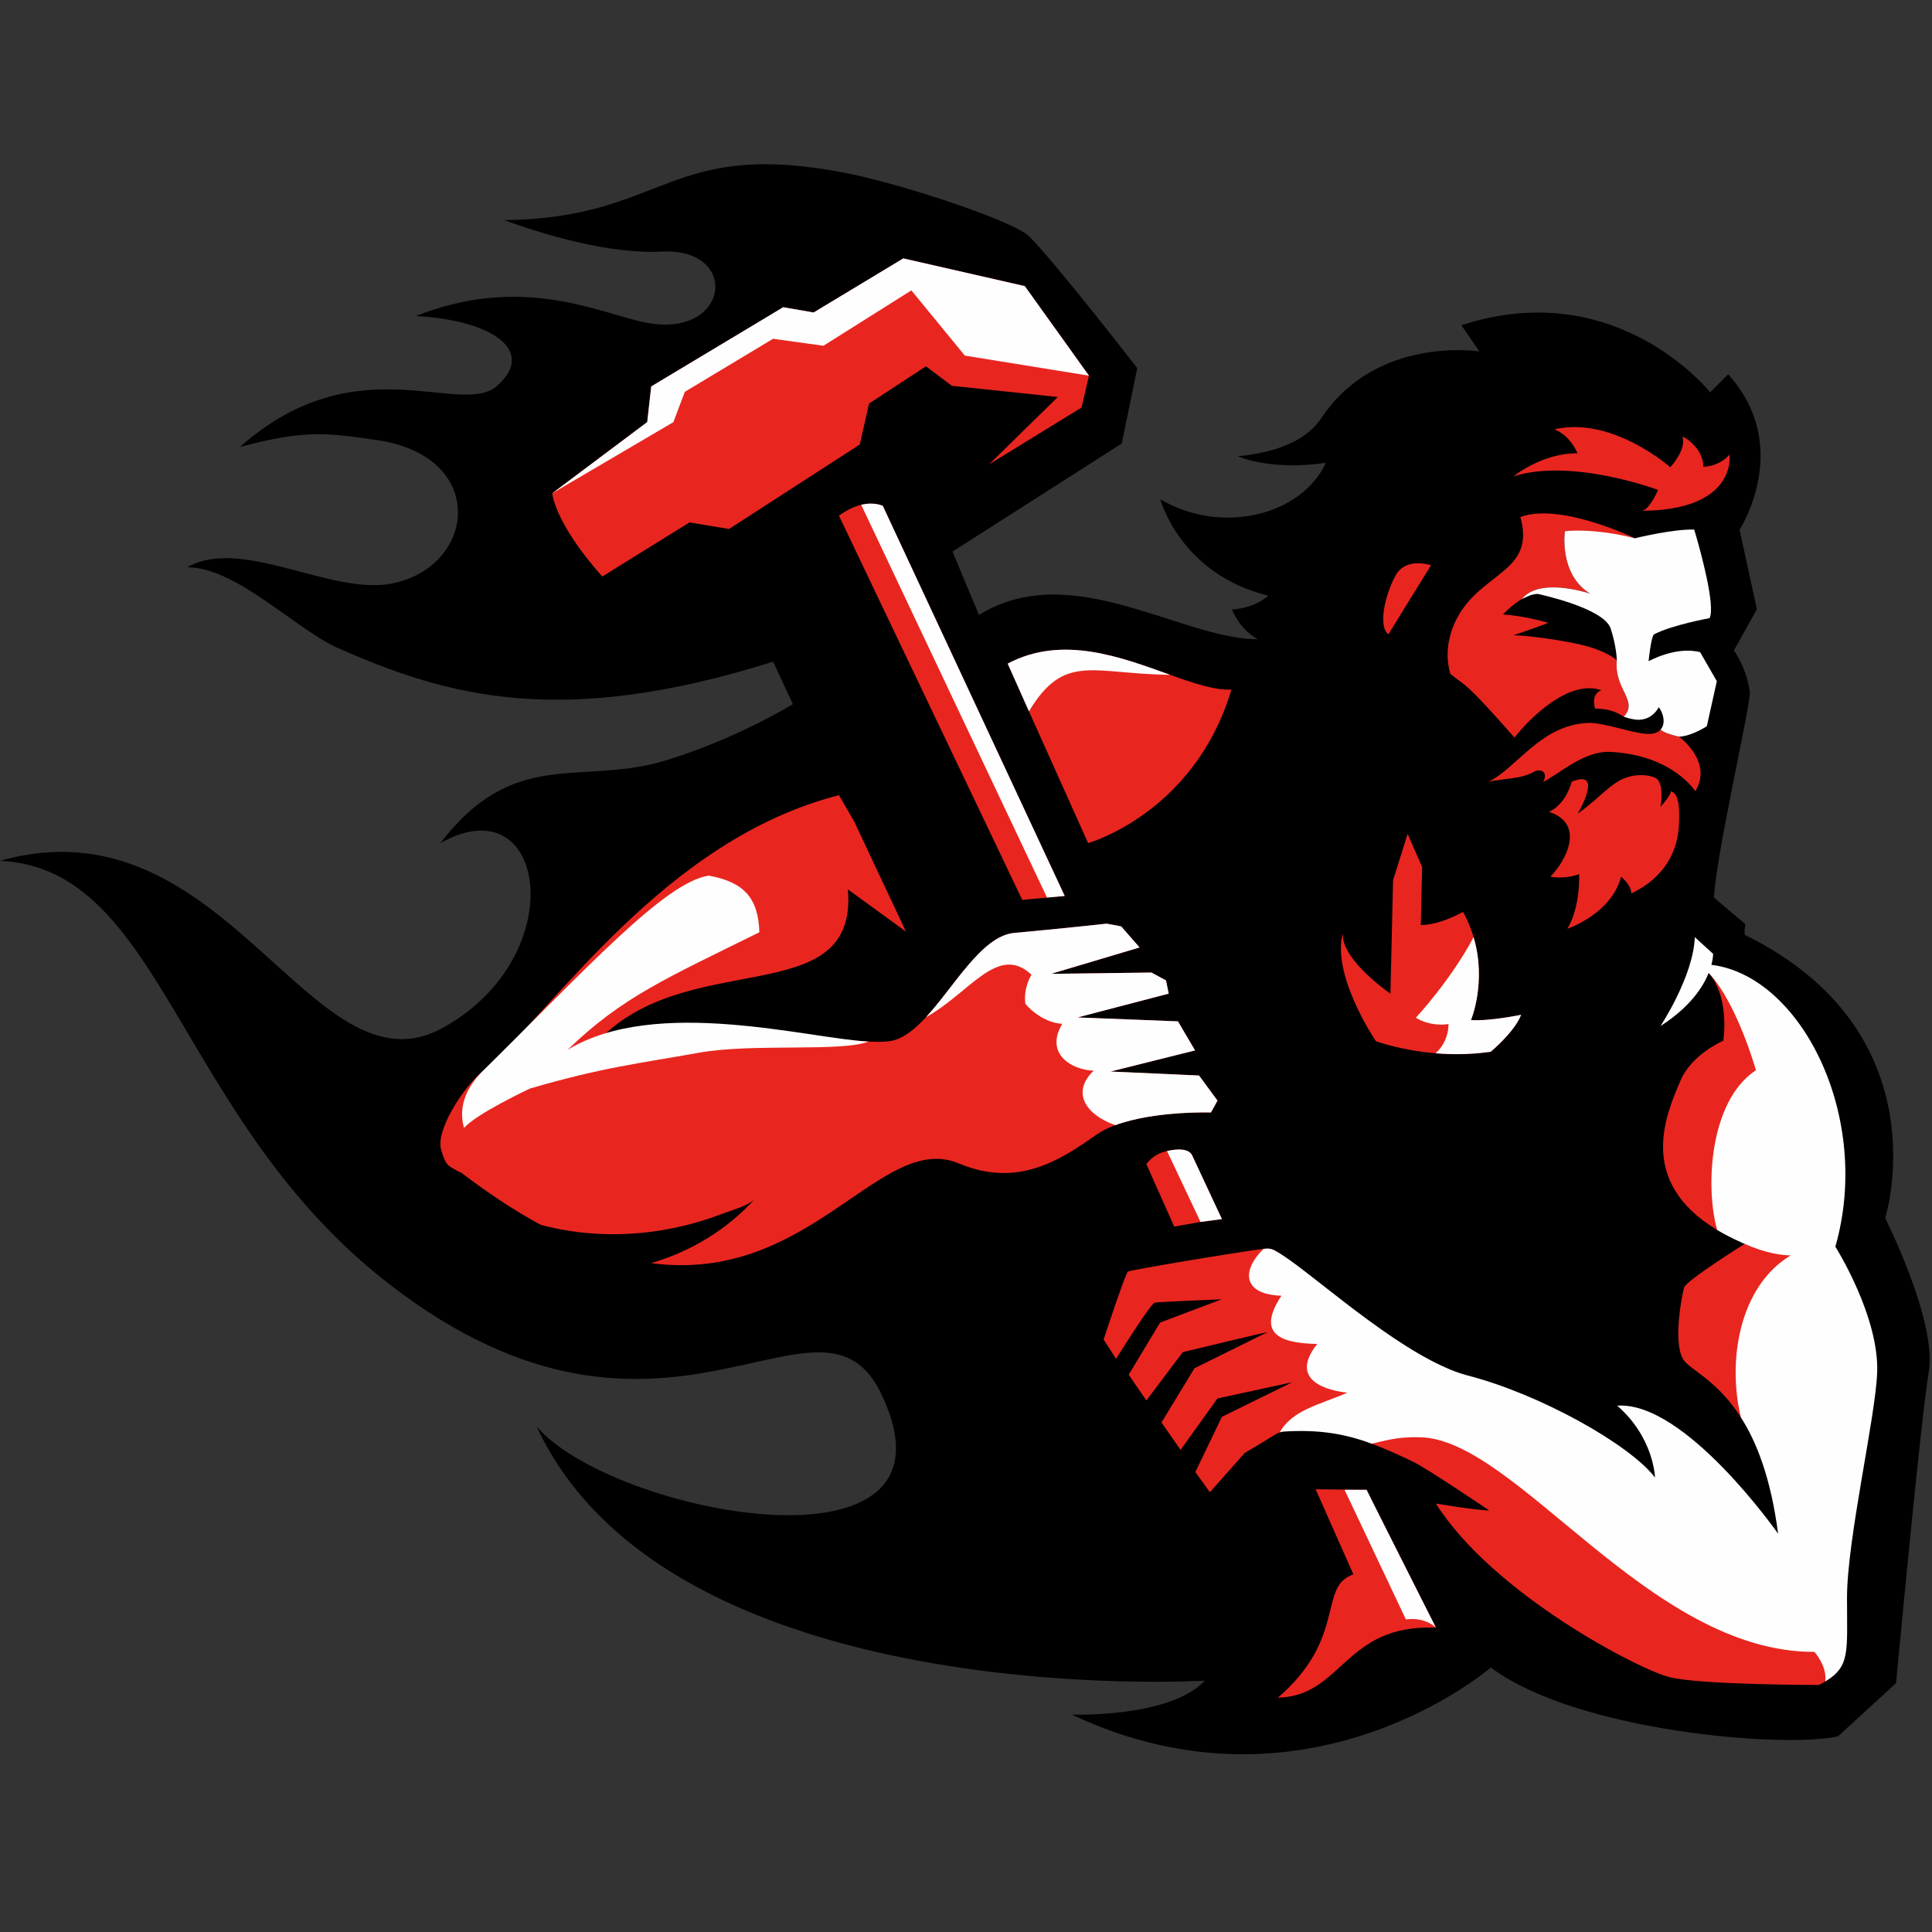 <?xml version="1.0" encoding="UTF-8"?>
<svg width="200px" height="200px" viewBox="0 0 200 200" version="1.1" xmlns="http://www.w3.org/2000/svg" xmlns:xlink="http://www.w3.org/1999/xlink">
    <rect x="0" y="0" width="200" height="200" fill="#333333" stroke="none"/>
    <!-- Generator: Sketch 54.1 (76490) - https://sketchapp.com -->
    <title>california-pa</title>
    <desc>Created with Sketch.</desc>
    <g id="california-pa" stroke="none" stroke-width="1" fill="none" fill-rule="evenodd">
        <g id="california-pa_BGL">
            <g id="Group-50" transform="translate(0, 17)">
                <path d="M80.028,51.496 L82.079,55.895 C82.079,55.895 76.209,59.507 68.869,61.735 C60.172,64.376 53.234,60.267 45.59,70.281 C56.619,64.016 59.308,82.041 45.774,89.435 C32.239,96.829 23.32,65.469 -0,72.115 C16.919,72.866 18.287,98.955 40.385,116.002 C68.869,137.976 84.839,113.969 91.224,127.291 C100.69,147.042 63.325,139.789 55.548,130.664 C69.333,160.366 124.725,156.982 124.725,156.982 C121.091,160.866 110.94,160.491 110.94,160.491 C135.377,172.02 154.329,155.62 154.329,155.62 C163.132,162.222 184.54,164.006 190.267,162.748 L196.283,157.233 C196.283,157.233 198.789,130.289 199.666,125.025 C200.544,119.763 195.155,109.11 195.155,109.11 C195.155,109.11 201.188,89.903 180.668,79.802 C180.487,79.711 180.686,78.675 180.686,78.675 L177.427,75.917 C177.677,71.406 180.915,57.421 181.159,54.753 C180.803,52.04 179.49,50.335 179.49,50.335 L181.871,46.075 L180.083,37.848 C180.083,37.848 185.674,29.206 178.897,21.752 L177.033,23.616 C177.033,23.616 167.376,11.418 151.281,16.669 L153.145,19.38 C153.145,19.38 142.546,17.695 136.82,26.231 C135.816,27.729 133.704,29.681 128.139,30.237 C128.139,30.237 131.504,31.765 137.258,30.906 C134.69,36.441 126.335,38.389 120.116,34.679 C120.116,34.679 122.17,42.44 131.3,44.664 C131.3,44.664 129.931,45.977 127.533,46.091 C127.533,46.091 128.333,48.203 130.216,49.173 C122.227,49.173 110.929,40.728 101.342,46.662 L98.603,40.1 L116.121,28.916 L117.728,21.111 C117.728,21.111 109.301,10.227 106.56,7.485 C104.95,5.877 93.552,2.13 88.014,1.005 C69.048,-2.846 69.138,5.598 52.192,5.788 C59.987,8.615 65.313,9.209 68.504,9.046 C76.84,8.618 75.497,18.461 66.352,16.291 C61.511,15.141 53.696,11.481 43.044,15.719 C50.952,16.126 55.547,19.325 51.47,22.934 C47.677,26.29 36.924,18.52 24.832,29.277 C31.719,27.406 34.111,27.862 38.967,28.551 C50.564,30.196 49.327,41.649 40.598,43.399 C34.255,44.671 25.013,38.498 19.396,41.725 C24.47,41.725 30.611,48.149 34.991,50.087 C46.419,55.139 58.139,58.391 80.028,51.496" id="Fill-1" fill="#000000"></path>
                <g id="Group" transform="translate(45.588, 9.75)" fill="#E8261F">
                    <path d="M123.656,28.969 C123.656,28.969 115.94,25.227 111.802,26.773 C113.369,32.406 108,32.402 105.363,37.02 C104.874,37.881 103.745,40.256 104.551,43.008 C106.431,44.529 105.924,43.638 111.199,49.607 C111.857,48.733 113.43,46.987 115.289,45.785 C116.029,45.3 116.807,44.91 117.597,44.687 C118.468,44.444 119.345,44.409 120.18,44.704 C119.005,45.179 119.548,46.614 119.548,46.614 C121.073,46.58 121.973,47.099 122.503,47.446 C124.065,45.77 121.487,44.64 121.785,41.597 C121.785,41.594 121.784,41.589 121.784,41.586 C121.784,41.587 121.783,41.597 121.783,41.597 C121.783,41.597 120.771,40.615 118.011,39.974 C116.37,39.586 112.842,39.04 111.083,39.01 C111.083,39.01 113.315,38.267 114.688,37.728 C114.688,37.728 112.288,37.003 109.998,36.86 C109.998,36.86 110.849,35.916 111.934,35.28 C111.936,35.279 111.94,35.278 111.944,35.276 C112.486,34.587 113.315,34.251 114.217,34.122 C116.41,33.809 119.034,34.709 119.034,34.709 C115.75,32.691 116.414,28.242 116.414,28.242 C116.414,28.242 119.731,28.065 123.656,28.969" id="Fill-4"></path>
                    <path d="M117.122,54.17 C116.722,55.569 115.9,56.77 114.766,57.301 C118.535,58.505 116.563,62.324 114.913,63.997 C114.913,63.997 116.256,64.328 117.885,63.742 C117.885,63.742 118.061,67.029 116.67,69.393 C116.67,69.393 121.202,67.883 122.229,64.013 C122.229,64.013 123.282,64.835 123.282,65.735 C127.535,63.721 128.136,60.279 128.206,58.724 C128.276,57.167 128.307,55.445 127.387,55.158 C127.387,55.158 127.491,55.441 126.307,56.77 C126.307,56.77 126.788,54.17 125.702,53.738 C125.284,53.57 124.721,53.449 123.921,53.504 C121.494,53.673 120.455,55.569 117.741,57.474 C117.741,57.474 120.522,52.771 117.122,54.17" id="Fill-8"></path>
                    <path d="M124.431,26.128 C125.243,25.903 126.054,23.964 126.054,23.964 C126.054,23.964 117.126,20.626 111.083,22.565 C111.083,22.565 114.059,20.131 117.712,20.176 C117.712,20.176 117.036,18.372 115.322,17.695 C121.32,16.297 127.317,21.619 127.317,21.619 C127.317,21.619 129.031,19.815 128.58,18.417 C128.58,18.417 130.699,19.454 130.745,21.574 C130.745,21.574 132.368,21.574 133.45,20.31 C133.45,20.31 134.307,26.038 124.431,26.128" id="Fill-10"></path>
                    <path d="M80.449,87.181 L79.767,88.414 C79.767,88.414 73.916,88.228 69.873,89.726 C69.128,90.001 68.455,90.329 67.878,90.737 C64.19,93.334 59.81,96.207 53.8,93.742 C45.652,90.134 38.445,106.234 21.821,104.009 C25.926,102.812 29.712,100.524 32.566,97.341 C31.892,98.086 30.075,98.556 29.145,98.91 C27.93,99.381 26.697,99.77 25.439,100.081 C20.979,101.198 16.263,101.339 11.759,100.374 C11.298,100.276 10.837,100.161 10.375,100.037 C7.831,98.663 5.118,96.898 2.219,94.691 C0.739,93.919 0.571,93.973 0.074,92.244 C-0.493,90.303 2.299,85.853 4.472,84.043 C11.715,77.891 23.089,60.212 41.263,55.567 L42.869,58.351 L43.089,58.821 L48.197,69.69 L42.186,65.319 C43.276,78.298 24.969,70.923 15.811,81.579 C16.44,81.1 17.167,80.701 17.983,80.391 C24.987,77.66 38.028,80.745 44.313,81.073 C45.528,81.136 46.486,81.1 47.105,80.896 C48.197,80.541 49.233,79.664 50.271,78.555 C53.231,75.338 56.051,70.133 59.402,69.823 C63.916,69.424 68.969,68.866 68.969,68.866 L70.475,69.15 L72.381,71.33 L63.232,74.061 L73.614,73.928 L75.121,74.743 L75.396,76.109 L65.963,78.573 L76.354,78.981 L78.127,81.986 L69.386,84.176 L78.534,84.583 L80.449,87.181 Z" id="Fill-12"></path>
                    <path d="M81.889,44.638 C78.068,57.436 67.054,60.528 67.054,60.528 L60.929,46.883 L58.729,41.947 C64.408,38.93 70.518,41.308 75.541,43.106 C77.98,43.984 80.15,44.713 81.889,44.638" id="Fill-14"></path>
                    <path d="M111.878,78.302 C111.2,80.08 108.735,82.123 108.735,82.123 C106.686,82.426 104.738,82.426 103.027,82.285 C99.382,81.982 96.845,81.032 96.845,81.032 C96.845,81.032 92.197,74.201 93.43,69.826 C93.157,72.563 98.349,76.111 98.349,76.111 L98.623,64.361 L100.128,59.581 L101.632,62.996 L101.492,69.008 C103.543,69.008 105.866,67.643 105.866,67.643 C106.353,68.528 106.707,69.406 106.958,70.262 C108.344,74.939 106.686,78.848 106.686,78.848 C108.603,78.981 111.878,78.302 111.878,78.302" id="Fill-16"></path>
                    <path d="M102.55,31.766 C102.55,31.766 100,30.875 98.914,32.771 C97.828,34.667 97.02,38.082 98.137,38.91 L102.55,31.766 Z" id="Fill-18"></path>
                    <path d="M80.904,99.451 L78.691,99.746 L75.968,100.225 L73.076,93.741 C73.423,93.38 73.881,92.709 75.224,92.406 C76.383,92.141 77.488,92.148 77.828,92.864 C78.551,94.405 80.904,99.451 80.904,99.451" id="Fill-20"></path>
                    <path d="M86.7,148.992 C93.418,148.836 93.535,141.368 103.059,141.745 L95.879,127.475 L90.605,127.417 L94.517,136.233 C90.794,137.482 93.922,142.764 86.7,148.992" id="Fill-22"></path>
                    <path d="M126.306,48.791 C126.306,48.791 126.306,48.791 126.306,48.792 C126.103,49.013 125.815,49.161 125.402,49.21 C123.915,49.395 120.61,48.018 118.785,48.082 C113.839,48.33 111.451,52.766 108.484,54.188 C109.922,53.827 111.856,53.944 113.268,53.109 C113.739,52.832 114.765,53.043 114.16,54.188 C115.779,53.412 118.36,50.943 121.144,51.087 C127.588,51.425 129.908,55.158 129.908,55.158 C131.777,52.106 128.264,49.54 128.224,49.511 C128.222,49.511 128.221,49.511 128.219,49.511 C127.217,49.261 126.771,49.124 126.306,48.791" id="Fill-24"></path>
                    <path d="M64.631,65.998 L62.801,66.168 L60.235,66.404 L41.262,26.636 C42.125,26.003 42.907,25.662 43.564,25.508 C44.951,25.176 45.799,25.618 45.799,25.618 L64.631,65.998 Z" id="Fill-34"></path>
                    <path d="M11.571,24.321 C12.206,27.91 16.35,32.48 16.765,32.929 L25.785,27.33 L29.887,28.008 L43.416,19.267 L44.375,15.026 L50.269,11.168 L52.946,13.19 L63.915,14.348 L56.804,21.319 L66.372,15.439 L67.142,12.141 L60.5,2.869 L47.924,-3.22586402e-12 L38.636,5.598 L35.486,5.053 L21.825,13.256 L21.412,16.944 L11.571,24.321 Z" id="Fill-42"></path>
                    <path d="M144.952,138.591 C144.952,144.19 145.963,145.763 143.364,147.308 C143.168,147.438 142.94,147.557 142.7,147.677 C142.7,147.677 130.458,147.677 127.251,146.872 C124.032,146.068 108.973,138.25 103.058,128.9 C103.058,128.9 107.277,129.607 108.571,129.607 C108.571,129.607 102.155,125.269 100.743,124.594 C99.166,123.833 97.764,123.202 96.415,122.702 C93.588,121.658 92.97,120.507 89.252,120.746 C89.154,120.757 87.021,121.485 86.901,121.529 L86.891,121.529 C86.695,121.593 86.478,121.713 86.227,121.865 C85.599,122.283 83.268,123.657 83.268,123.657 L79.656,127.726 L78.157,125.633 L80.903,119.919 L88.184,116.342 L80.445,118.015 L76.625,123.343 L74.648,120.506 L78.063,114.89 L85.64,111.144 C85.282,111.188 76.857,113.219 76.857,113.219 L73.085,118.227 L71.255,115.558 L74.501,110.166 L80.889,107.752 C80.889,107.752 74.387,108.014 73.952,108.1 C73.517,108.187 69.948,113.916 69.948,113.916 L68.657,111.916 C68.657,111.916 70.908,105.056 71.179,104.882 C71.418,104.718 82.466,102.87 85.205,102.533 C85.391,102.512 85.651,102.5 85.793,102.512 L85.847,102.512 C85.87,102.514 85.908,102.533 85.935,102.539 C86.031,102.56 86.138,102.591 86.26,102.642 C86.347,102.686 86.434,102.729 86.532,102.794 C89.359,104.469 96.681,113.816 102.508,115.306 L103.722,114.667 L105.897,116.412 C113.335,118.325 124.437,124.998 127.046,128.423 C127.046,128.423 127.62,123.191 123.804,119.874 C130.838,119.374 137.73,133.801 137.73,133.801 C141.488,129.455 136.253,122.517 134.633,119.984 C132.122,116.048 129.327,115.058 128.654,113.96 C127.554,112.144 128.555,107.229 128.752,106.523 C128.958,105.816 135.236,101.874 135.236,101.874 C135.126,101.842 135.061,101.608 134.973,101.565 C134.039,101.151 132.915,101.022 132.176,100.576 C123.717,95.499 126.968,88.453 128.36,85.147 C129.524,82.375 132.806,80.983 132.806,80.983 C132.806,80.983 133.524,76.634 131.327,74.003 C131.24,73.905 131.154,73.807 131.067,73.72 C130.795,73.448 130.512,73.22 130.219,73.024 C139.947,74.225 145.201,88.37 143.846,102.264 C143.846,102.264 148.022,110.661 147.825,115.38 C147.63,120.099 144.952,132.579 144.952,138.591" id="Fill-46"></path>
                </g>
                <path d="M177.727,53.516 L175.997,50.513 C173.508,49.856 170.662,51.449 170.662,51.449 C170.662,51.449 170.919,48.824 171.241,48.659 C173.142,47.68 176.973,46.991 176.973,46.991 C177.137,46.676 177.152,46.068 177.084,45.322 C177.081,45.296 177.079,45.271 177.076,45.246 C176.806,42.486 175.384,37.821 175.384,37.821 L175.382,37.821 C173.141,37.757 169.245,38.722 169.245,38.722 C164.855,37.605 162.001,37.992 162.001,37.992 C162.001,37.992 161.337,42.44 164.622,44.459 C164.622,44.459 161.997,43.559 159.805,43.872 C158.902,44 158.073,44.337 157.531,45.025 C157.529,45.028 157.526,45.03 157.524,45.033 C157.732,44.911 157.956,44.815 158.179,44.725 C158.232,44.704 158.283,44.671 158.336,44.652 C158.613,44.555 158.895,44.492 159.173,44.479 C159.173,44.479 166.009,45.907 166.734,48.058 C166.902,48.555 167.329,50.037 167.371,51.336 C167.371,51.339 167.371,51.343 167.371,51.348 C167.074,54.39 169.654,55.52 168.09,57.194 C168.247,57.251 168.414,57.302 168.591,57.35 C168.793,57.403 169.008,57.451 169.249,57.484 C169.584,57.537 169.87,57.51 170.132,57.454 C171.251,57.213 171.714,56.201 171.714,56.201 C171.715,56.202 171.715,56.203 171.717,56.205 L171.717,56.203 C172.262,56.946 172.419,57.961 171.894,58.54 C172.357,58.875 172.805,59.01 173.807,59.261 C173.808,59.261 173.81,59.261 173.812,59.261 L173.808,59.258 C175.107,59.223 176.689,58.18 176.689,58.18 L177.727,53.516 Z" id="Fill-6" fill="#FEFEFE"></path>
                <path d="M89.904,90.825 C87.094,91.924 77.895,90.98 72.355,91.977 C66.166,93.09 62.509,93.456 54.867,95.682 C54.867,95.682 49.273,98.305 48.042,99.765 C47.474,97.825 48.045,95.772 50.055,93.791 C60.575,83.425 68.821,74.306 73.379,73.645 C76.978,74.313 78.498,75.917 78.61,79.507 C69.017,84.255 64.439,86.185 58.76,91.674 C67.925,86.11 83.611,90.493 89.904,90.825" id="Fill-26" fill="#FEFEFE"></path>
                <path d="M126.034,96.933 L125.356,98.165 C125.356,98.165 119.506,97.973 115.463,99.478 C112.232,98.335 110.949,95.981 113.221,93.835 C110.92,93.761 108.131,92.087 109.96,88.989 C107.659,88.826 106.147,86.916 106.147,86.916 C105.911,85.249 106.782,83.899 106.782,83.899 C103.285,80.66 100.444,85.75 95.856,88.302 C98.822,85.086 101.64,79.886 104.989,79.576 C109.504,79.17 114.556,78.617 114.556,78.617 L116.061,78.897 L117.971,81.08 L108.817,83.809 L119.203,83.678 L120.708,84.496 L120.982,85.861 L111.554,88.324 L121.941,88.73 L123.711,91.74 L114.97,93.923 L124.124,94.337 L126.034,96.933 Z" id="Fill-28" fill="#FEFEFE"></path>
                <path d="M121.129,52.857 C113.072,52.768 110.203,50.538 106.517,56.632 L104.317,51.698 C109.996,48.679 116.105,51.057 121.129,52.857" id="Fill-30" fill="#FEFEFE"></path>
                <path d="M157.466,88.052 C156.787,89.829 154.323,91.872 154.323,91.872 C152.273,92.176 150.325,92.176 148.614,92.035 C150.045,90.744 149.949,89.01 149.949,89.01 C147.965,89.306 146.57,88.354 146.57,88.354 C146.57,88.354 150.223,84.43 152.546,80.011 C153.932,84.688 152.273,88.597 152.273,88.597 C154.191,88.731 157.466,88.052 157.466,88.052" id="Fill-32" fill="#FEFEFE"></path>
                <path d="M91.387,35.368 L110.218,75.748 L108.389,75.917 L89.151,35.257 C90.538,34.926 91.387,35.368 91.387,35.368" id="Fill-36" fill="#FEFEFE"></path>
                <path d="M126.492,109.2 L124.279,109.495 L120.811,102.155 C121.97,101.891 123.076,101.897 123.415,102.613 C124.138,104.154 126.492,109.2 126.492,109.2" id="Fill-38" fill="#FEFEFE"></path>
                <path d="M148.647,151.494 C148.647,151.494 147.603,150.372 145.536,150.638 L139.189,137.224 L141.467,137.224 C142.214,138.754 148.647,151.494 148.647,151.494" id="Fill-40" fill="#FEFEFE"></path>
                <polygon id="Fill-44" fill="#FEFEFE" points="112.73 21.89 99.881 19.813 94.344 13.061 85.242 18.793 83.524 18.555 80.028 18.07 70.893 23.56 69.707 26.7 57.16 34.07 67 26.693 67.413 23.005 81.074 14.803 84.224 15.348 93.511 9.749 106.088 12.619"></polygon>
                <path d="M194.323,125.113 C194.559,119.273 189.996,112.055 189.996,112.055 C193.834,98.641 186.457,84.01 177.163,82.879 C177.348,82.177 177.341,81.743 177.341,81.743 L175.445,80.012 C175.307,84.057 171.894,89.218 171.894,89.218 C174.96,87.248 176.296,85.179 176.882,83.717 C176.893,83.729 176.906,83.74 176.915,83.752 C179.839,86.894 181.775,93.788 181.775,93.788 C176.872,97.017 176.546,106.129 177.764,110.325 C178.503,110.771 179.339,111.206 180.275,111.619 C180.362,111.663 180.46,111.717 180.568,111.75 C182.84,112.761 184.515,112.957 185.374,112.957 C180.003,116.186 178.807,123.959 180.221,129.733 C181.84,132.267 183.32,136.007 184.069,141.77 C184.069,141.77 174.447,128.015 167.413,128.516 C171.228,131.831 171.326,135.953 171.326,135.953 C168.717,132.528 159.388,127.309 151.952,125.396 C151.114,125.177 150.233,124.852 149.31,124.416 C142.84,121.448 134.935,114.043 132.119,112.543 C132.022,112.478 131.935,112.435 131.847,112.391 C131.663,112.315 131.499,112.271 131.38,112.261 C131.25,112.239 131.043,112.261 130.793,112.283 C128.455,114.61 128.706,117.013 132.652,117.131 C130.249,120.796 132.043,122.057 136.359,122.123 C133.304,125.971 137.555,126.971 139.48,127.168 C136.697,128.396 133.794,128.929 132.479,131.277 L132.489,131.277 C132.609,131.234 132.706,131.212 132.804,131.201 C136.523,130.962 139.176,131.408 142.003,132.452 C143.198,132.19 144.634,131.701 147.037,131.788 C156.974,131.995 170.696,154.067 187.832,154.001 C187.832,154.001 189.169,155.502 188.952,157.057 C191.551,155.513 191.202,153.99 191.202,148.391 C191.202,142.379 194.132,129.831 194.323,125.113" id="Fill-48" fill="#FEFEFE"></path>
            </g>
        </g>
    </g>
</svg>